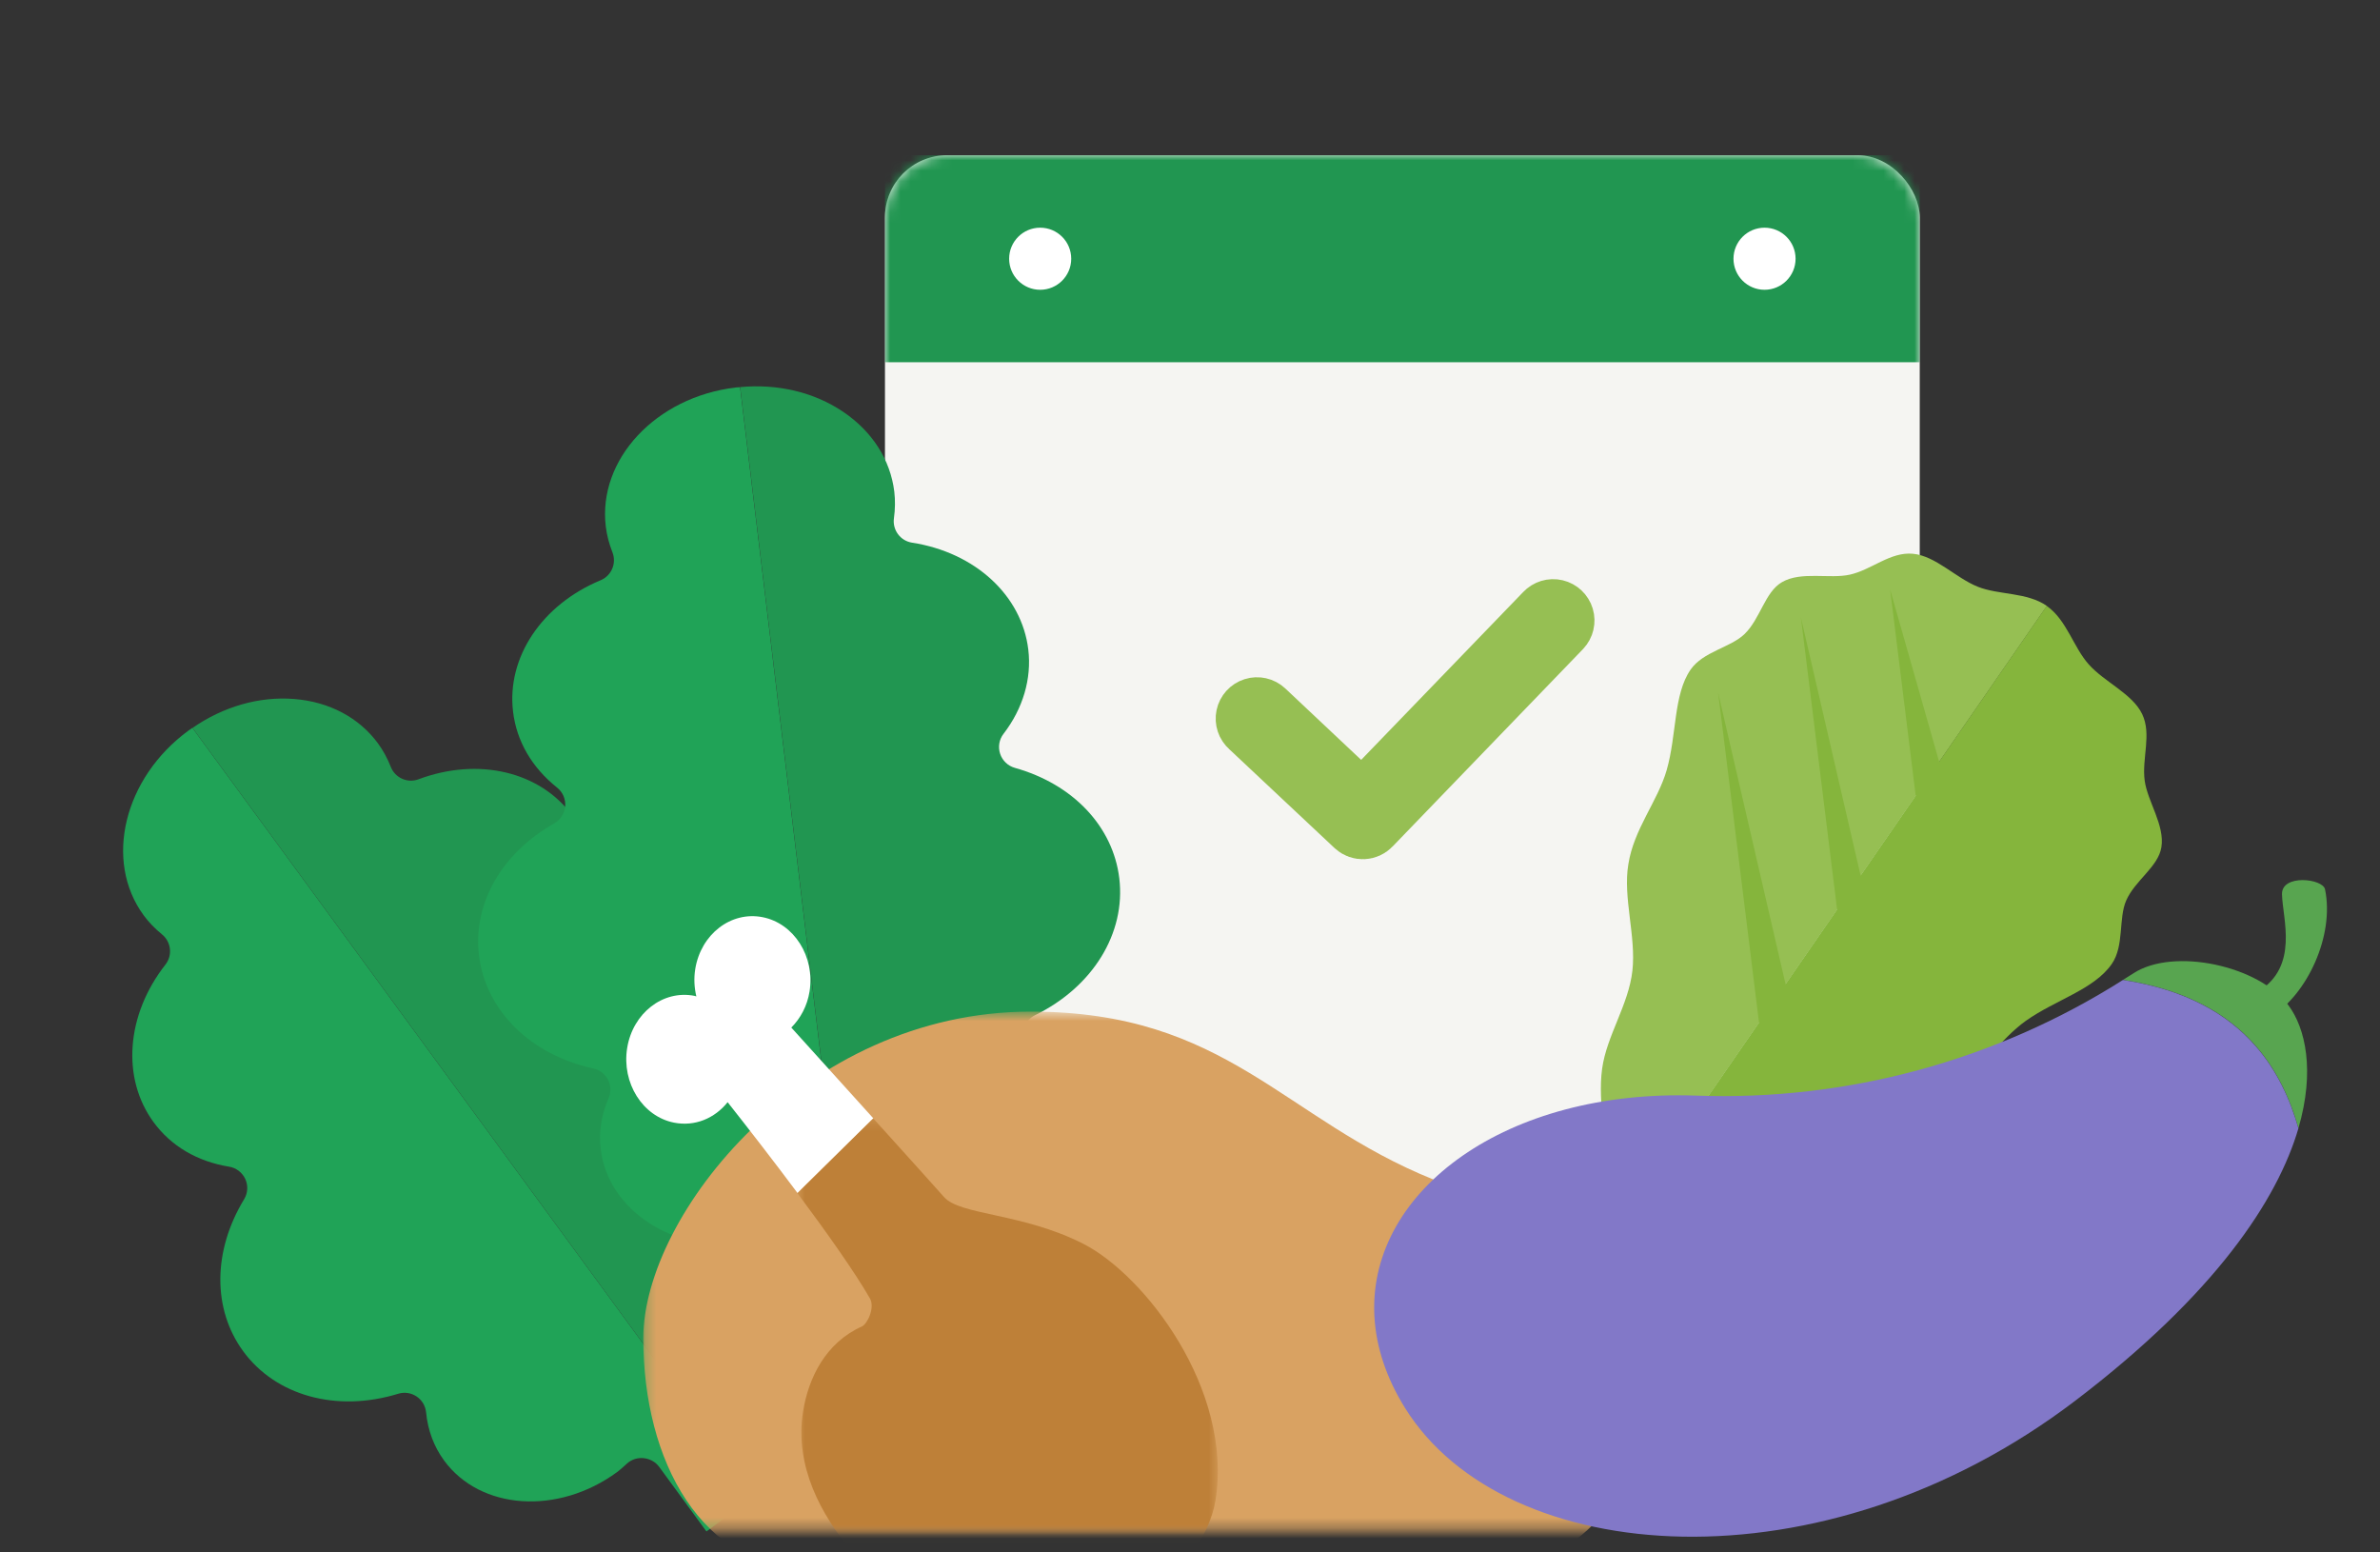 <?xml version="1.0" encoding="UTF-8"?>
<svg width="230px" height="150px" viewBox="0 0 230 150" version="1.1" xmlns="http://www.w3.org/2000/svg" xmlns:xlink="http://www.w3.org/1999/xlink">
    <rect x="0" y="0" width="230" height="150" fill="#333333" stroke="none"/>
    <!-- Generator: Sketch 60.1 (88133) - https://sketch.com -->
    <title>usp-mealplans</title>
    <desc>Created with Sketch.</desc>
    <defs>
        <rect id="path-1" x="0" y="0" width="100" height="106" rx="6"></rect>
        <polygon id="path-3" points="0.24 0.588 97.232 0.588 97.232 50.674 0.24 50.674"></polygon>
        <polygon id="path-5" points="0.759 0.264 41.377 0.264 41.377 40.027 0.759 40.027"></polygon>
    </defs>
    <g id="usp-mealplans" stroke="none" stroke-width="1" fill="none" fill-rule="evenodd">
        <g transform="translate(6, 15)">
            <g id="calendar" transform="translate(79.522, 0)">
                <g id="Group-13">
                    <mask id="mask-2" fill="white">
                        <use xlink:href="#path-1"></use>
                    </mask>
                    <use id="Rectangle" fill="#F5F5F2" xlink:href="#path-1"></use>
                    <path d="M65.268,45.608 L46.87,64.68 C46.514,65.058 45.921,65.082 45.536,64.734 L35.326,55.15 C35.067,54.924 34.95,54.575 35.02,54.238 C35.09,53.901 35.337,53.628 35.665,53.524 C35.993,53.42 36.352,53.5 36.604,53.735 L46.121,62.693 L63.879,44.3 C64.112,44.052 64.461,43.947 64.792,44.025 C65.124,44.104 65.389,44.353 65.487,44.679 C65.585,45.006 65.502,45.359 65.268,45.608 L65.268,45.608 Z" id="Shape" stroke="#96BF53" stroke-width="6.079" fill="#96BF53" fill-rule="nonzero" mask="url(#mask-2)"></path>
                    <rect id="Rectangle" fill="#219651" mask="url(#mask-2)" x="0" y="0" width="100" height="20"></rect>
                    <circle id="Oval" fill="#FFFFFF" mask="url(#mask-2)" cx="85" cy="10" r="3"></circle>
                    <circle id="Oval-Copy" fill="#FFFFFF" mask="url(#mask-2)" cx="15" cy="10" r="3"></circle>
                </g>
            </g>
            <g id="leaf" transform="translate(0, 21.41)" fill-rule="nonzero">
                <g id="Group" transform="translate(40, 71.59) rotate(-11) translate(-40, -71.59) translate(8, 27.59)">
                    <path d="M11.865,1.975 C4.862,5.273 1.422,12.756 4.202,18.663 C4.553,19.413 5.025,20.137 5.599,20.826 C6.327,21.7 6.224,23.002 5.363,23.748 C0.707,27.783 -0.912,33.698 1.328,38.466 C2.549,41.062 4.742,43.006 7.676,44.09 C8.327,44.33 8.815,44.878 8.983,45.555 C9.15,46.232 8.965,46.943 8.498,47.457 C4.571,51.779 3.465,57.296 5.611,61.858 C7.89,66.694 13.352,69.401 19.533,68.746 C20.154,68.678 20.775,68.896 21.221,69.337 C21.666,69.774 21.893,70.395 21.833,71.021 C21.67,72.773 21.944,74.417 22.651,75.917 C25.183,81.301 32.448,83.224 38.847,80.213 C39.134,80.076 39.4,79.913 39.665,79.755 L39.935,79.592 C40.436,79.279 41.07,79.206 41.636,79.382 C42.197,79.553 42.681,79.948 42.934,80.479 L46.232,87.486 L46.193,87.504 L51.462,85.023 L12.285,1.795 C12.148,1.859 12.007,1.906 11.865,1.975 Z" id="Path" fill="#20A357"></path>
                    <path d="M58.436,50.434 C62.878,46.086 64.274,40.154 62,35.318 C59.849,30.751 54.893,28.091 49.063,28.365 C48.369,28.4 47.705,28.083 47.29,27.526 C46.874,26.969 46.763,26.241 46.994,25.585 C48.01,22.681 47.907,19.67 46.703,17.108 C44.459,12.341 38.869,9.818 32.79,10.837 C31.664,11.026 30.593,10.276 30.387,9.154 C30.224,8.28 29.963,7.453 29.612,6.704 C28.293,3.898 25.757,1.846 22.476,0.93 C19.22,0.021 15.622,0.338 12.294,1.799 L51.471,85.028 L55.656,83.057 L52.357,76.05 C52.109,75.518 52.22,74.842 52.447,74.302 C52.67,73.758 53.176,73.299 53.732,73.102 L54.062,72.983 C54.354,72.88 54.666,72.773 54.949,72.636 C61.348,69.624 64.501,62.792 61.97,57.412 C61.267,55.917 60.175,54.653 58.718,53.66 C58.2,53.304 57.87,52.739 57.819,52.113 C57.759,51.488 57.986,50.871 58.436,50.434 Z" id="Path" fill="#219651"></path>
                </g>
                <g id="Group" transform="translate(40, 0.59)">
                    <path d="M25.067,0.445 C17.378,1.371 11.763,7.398 12.542,13.874 C12.641,14.697 12.859,15.532 13.185,16.367 C13.604,17.425 13.095,18.629 12.041,19.066 C6.352,21.43 2.951,26.536 3.581,31.767 C3.924,34.615 5.393,37.151 7.839,39.104 C8.383,39.537 8.674,40.214 8.618,40.908 C8.563,41.601 8.164,42.218 7.56,42.561 C2.472,45.427 -0.313,50.318 0.291,55.326 C0.93,60.633 5.269,64.921 11.338,66.24 C11.951,66.373 12.469,66.771 12.756,67.333 C13.043,67.889 13.06,68.545 12.812,69.123 C12.105,70.734 11.852,72.383 12.05,74.028 C12.761,79.935 19.049,84.047 26.069,83.203 C26.386,83.164 26.686,83.092 26.99,83.027 L27.295,82.959 C27.869,82.822 28.494,82.95 28.974,83.297 C29.453,83.636 29.792,84.162 29.86,84.745 L30.786,92.434 L30.743,92.438 L36.526,91.74 L25.517,0.411 C25.371,0.424 25.221,0.424 25.067,0.445 Z" id="Path" fill="#20A357"></path>
                    <path d="M54.028,61.091 C59.609,58.363 62.805,53.171 62.167,47.864 C61.563,42.857 57.695,38.766 52.075,37.194 C51.406,37.005 50.871,36.5 50.653,35.836 C50.434,35.176 50.554,34.452 50.982,33.9 C52.859,31.462 53.711,28.571 53.373,25.761 C52.743,20.527 48.228,16.376 42.137,15.434 C41.01,15.258 40.231,14.208 40.389,13.078 C40.509,12.195 40.522,11.334 40.424,10.507 C40.051,7.428 38.29,4.682 35.467,2.78 C32.662,0.891 29.149,0.064 25.53,0.403 L36.538,91.731 L41.13,91.179 L40.205,83.49 C40.137,82.907 40.454,82.303 40.839,81.858 C41.225,81.412 41.846,81.134 42.437,81.125 L42.788,81.117 C43.096,81.113 43.426,81.104 43.739,81.066 C50.76,80.217 55.904,74.73 55.193,68.823 C54.996,67.183 54.358,65.641 53.287,64.24 C52.91,63.739 52.773,63.1 52.919,62.492 C53.056,61.88 53.463,61.366 54.028,61.091 Z" id="Path" fill="#219651"></path>
                </g>
            </g>
            <g id="chicken" transform="translate(54, 73)">
                <g id="Group-3" transform="translate(1.925, 9.156)">
                    <mask id="mask-4" fill="white">
                        <use xlink:href="#path-3"></use>
                    </mask>
                    <g id="Clip-2"></g>
                    <path d="M37.683,0.588 C56.655,0.588 62.098,10.981 76.612,16.819 C91.129,22.652 97.232,28.769 97.232,37.156 C97.232,45.544 91.458,54.576 81.231,54.576 L16.734,54.576 C5.848,54.576 0.24,43.994 0.24,32.142 C0.24,20.286 15.744,0.588 37.683,0.588" id="Fill-1" fill="#D9A262" mask="url(#mask-4)"></path>
                </g>
                <path d="M7.109,8.222 C7.175,8.235 7.229,8.264 7.294,8.277 C7.096,7.442 7.042,6.552 7.186,5.644 C7.725,2.272 10.635,0.022 13.686,0.619 C16.736,1.214 18.773,4.431 18.234,7.802 C18.008,9.207 17.358,10.395 16.472,11.287 C18.698,13.745 21.68,17.047 24.395,20.054 L17.069,27.272 C14.753,24.169 12.313,21.027 10.317,18.497 C9.067,20.064 7.15,20.867 5.149,20.476 C2.1,19.881 0.069,16.641 0.608,13.27 C1.147,9.899 4.06,7.625 7.109,8.222" id="Fill-4" fill="#FFFFFF"></path>
                <g id="Group-8" transform="translate(16.307, 19.803)">
                    <mask id="mask-6" fill="white">
                        <use xlink:href="#path-5"></use>
                    </mask>
                    <g id="Clip-7"></g>
                    <path d="M14.917,7.852 C16.475,9.637 22.503,9.381 28.389,12.382 C34.274,15.382 42.876,26.41 41.153,37.182 C40.033,44.186 29.717,50.963 29.717,50.963 L11.848,47.471 C11.848,47.471 -0.395,39.18 1.3,28.587 C1.819,25.324 3.492,21.93 6.975,20.37 C7.518,20.13 8.271,18.541 7.763,17.657 C6.344,15.183 3.647,11.358 0.759,7.488 L8.086,0.264 C11.398,3.934 14.307,7.153 14.917,7.852" id="Fill-6" fill="#BE8038" mask="url(#mask-6)"></path>
                </g>
            </g>
            <g id="leaf-green" transform="translate(142, 38)" fill-rule="nonzero">
                <path d="M43.135,3.694 C41.002,2.844 39.055,0.711 36.863,0.506 C34.671,0.301 32.883,2.05 30.773,2.523 C28.811,2.963 26.07,2.173 24.211,3.247 C22.557,4.202 22.127,6.764 20.599,8.256 C19.259,9.565 16.582,9.953 15.376,11.702 C13.715,14.104 14.048,17.968 13.069,21.399 C12.219,24.383 9.883,27.109 9.36,30.518 C8.822,33.707 10.124,37.481 9.753,40.793 C9.383,44.105 7.265,47.066 6.827,50.263 C6.348,53.731 7.498,57.528 6.771,60.493 C5.888,64.084 1.675,73.633 0.095,75.93 L0.837,76.448 L49.811,5.548 C47.864,4.198 45.168,4.508 43.135,3.694 Z" id="Path" fill="#96BF53"></path>
                <path d="M57.47,34.016 C58.327,32.058 60.56,30.768 60.872,28.876 C61.224,26.751 59.537,24.442 59.262,22.443 C58.965,20.283 59.959,17.968 59.017,15.998 C58.075,14.029 55.375,12.91 53.854,11.195 C52.371,9.546 51.725,6.898 49.793,5.548 L0.81,76.46 L1.552,76.979 C3.302,74.442 10.561,67.065 13.283,65.003 C15.787,63.108 19.7,62.765 22.678,61.131 C25.531,59.558 27.552,56.589 30.542,55.108 C33.532,53.628 37.526,53.642 40.386,52.124 C43.434,50.514 45.252,47.425 47.781,45.631 C50.645,43.602 54.372,42.614 56.082,40.137 C57.292,38.396 56.717,35.737 57.47,34.017 L57.47,34.016 Z" id="Path" fill="#85B53C"></path>
                <polygon id="Path" fill="#85B53C" points="24.553 42.087 18.039 13.932 21.989 45.802 53.064 38.398"></polygon>
                <polygon id="Path" fill="#85B53C" points="31.804 31.588 26.04 6.674 29.534 34.878 57.037 28.325"></polygon>
                <polygon id="Path" fill="#85B53C" points="39.396 20.597 34.66 3.963 37.13 23.883 56.554 19.254"></polygon>
            </g>
            <g id="aubergine" transform="translate(126, 70)" fill-rule="nonzero">
                <path d="M87.624,13.117 C90.9,11.055 93.63,5.464 92.686,0.921 C92.466,-0.11 88.478,-0.569 88.529,1.414 C88.59,3.799 90.178,8.334 86.264,10.785 C82.351,13.235 87.624,13.117 87.624,13.117 L87.624,13.117 Z" id="Path" fill="#58A550"></path>
                <path d="M89.141,12.12 C86.286,8.3 78.095,6.534 74.208,9.021 C73.922,9.203 73.568,9.431 73.163,9.679 C84.308,11.39 88.346,17.835 90.119,24.005 C91.733,18.462 90.797,14.334 89.141,12.121 L89.141,12.12 Z" id="Path" fill="#58A550"></path>
                <path d="M0.807,41.883 C0.404,30.005 13.564,20.223 31.918,20.862 C46.478,21.387 60.856,17.491 73.16,9.688 C79.3,10.631 83.276,13.014 85.91,15.992 C88.059,18.42 89.32,21.243 90.116,24.025 C88.092,30.923 82.109,40.024 68.546,50.346 C44.102,68.947 13.442,66.516 3.799,51.075 C1.935,48.092 0.989,45.111 0.824,42.244 L0.807,41.883 Z" id="Path" fill="#8278C8"></path>
            </g>
        </g>
    </g>
</svg>